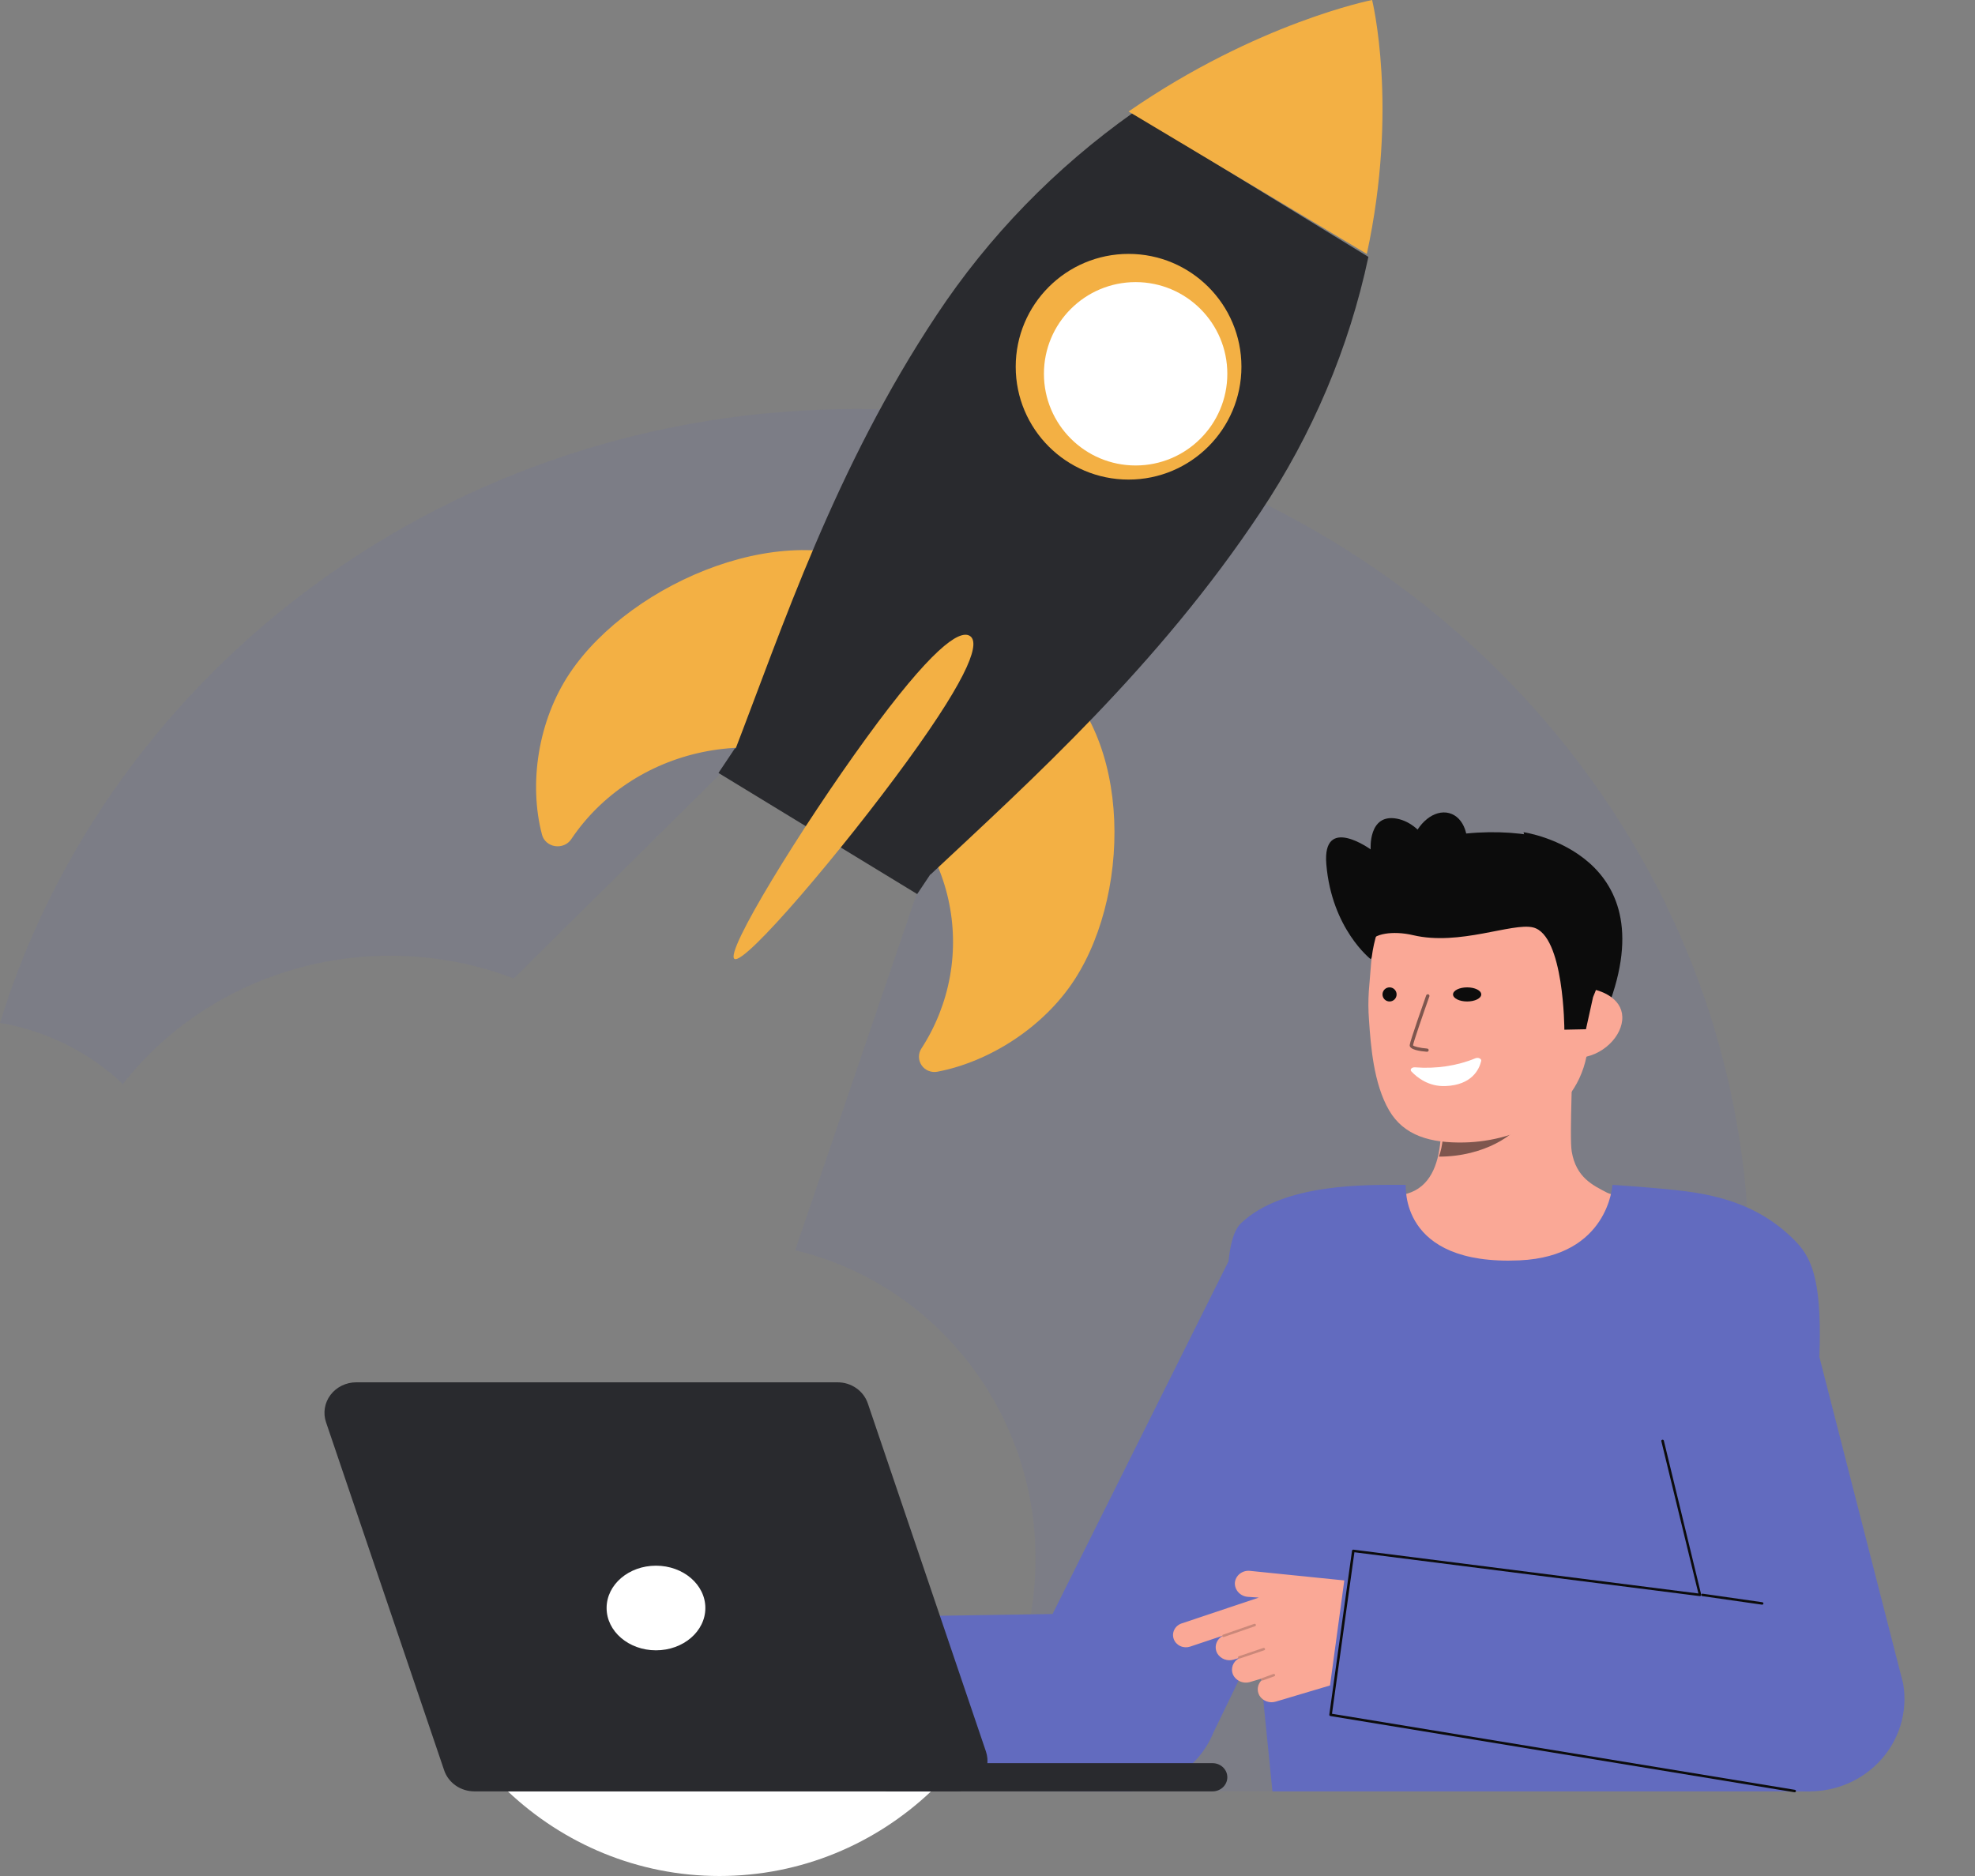 <svg width="140" height="133" viewBox="0 0 140 133" fill="none" xmlns="http://www.w3.org/2000/svg">
<rect x="0" y="0" width="140" height="133" fill="#808080" stroke="none"/>
<path opacity="0.1" d="M124 89.828C124.022 103.283 119.379 116.362 110.805 127H66.314C70.675 122.899 73.405 117.028 73.405 110.511C73.405 99.871 66.131 90.96 56.364 88.64L65.082 63.069L52.051 53.88L36.424 69.368C31.59 67.52 26.257 67.251 21.248 68.604C16.24 69.956 11.833 72.855 8.708 76.853C6.33 74.593 3.293 73.082 0 72.519C7.758 47.356 31.998 29 60.698 29C95.659 29 124 56.233 124 89.828Z" fill="#626BBF"/>
<path d="M97.161 68C97.161 68 94.4 65.854 94.018 61.272C93.722 57.725 97.161 60.219 97.161 60.219C97.161 60.219 96.976 57.663 99.011 58.038C101.047 58.413 102 61.143 102 61.143" fill="#0C0C0C"/>
<path d="M108 59C108 59 118.552 60.505 113.745 72H110.883" fill="#0C0C0C"/>
<path d="M98 85.06C98.042 85.055 98.506 92.618 107.454 91.959C113.649 91.504 115.858 85.05 116 85.05C115.332 84.91 114.207 84.707 113.911 84.552C112.935 84.037 111.728 83.502 111.414 81.642C111.233 80.57 111.54 75.085 111.445 74L101.936 76.084C102.069 78.375 102.999 83.686 99.74 84.626C99.198 84.781 98.613 84.924 98 85.06Z" fill="#FAA896"/>
<path opacity="0.52" d="M102 82C102.14 81.601 102.229 81.189 102.268 80.772C102.366 79.821 102.346 78.863 102.21 77.916C104.02 77.699 105.726 77.035 107.133 76C107.298 76.543 108.208 78.913 107.956 79.429C107.48 80.404 105.243 82 102 82Z" fill="#0C0C0C"/>
<path d="M103.801 80.996C107.558 80.914 112.187 78.909 112.591 73.978L112.955 69.53C113.359 64.599 111.025 60.396 106.257 60.025C101.487 59.655 97.595 63.374 97.191 68.305L97.03 70.275C96.986 70.952 96.99 71.631 97.042 72.308C97.165 74.098 97.359 76.818 98.47 78.722C99.518 80.52 101.4 81.049 103.801 80.996Z" fill="#FAA896"/>
<path d="M98.5 71C98.776 71 99 70.776 99 70.5C99 70.224 98.776 70 98.5 70C98.224 70 98 70.224 98 70.5C98 70.776 98.224 71 98.5 71Z" fill="#0C0C0C"/>
<path d="M104 71C104.552 71 105 70.776 105 70.5C105 70.224 104.552 70 104 70C103.448 70 103 70.224 103 70.5C103 70.776 103.448 71 104 71Z" fill="#0C0C0C"/>
<path d="M111.513 74.994C113.273 75.104 114.85 73.718 114.99 72.338C115.13 70.959 113.781 70.11 112.021 70L111.021 70.868L110 74.9L111.513 74.994Z" fill="#FAA896"/>
<path d="M110.891 73C110.891 73 110.881 66.3 108.68 65.752C107.213 65.388 103.467 67.079 100.171 66.3C98.728 65.959 97.317 66.202 97.13 66.819C97.055 67.063 96.409 63.451 98.896 60.889C100.876 58.85 106.882 58.604 109.542 59.475C116.906 61.882 112.926 70.69 112.926 70.69L112.422 72.969L110.891 73Z" fill="#0C0C0C"/>
<g opacity="0.52">
<path d="M101.154 74.565H101.145C100.679 74.53 99.901 74.423 99.928 74.09C99.95 73.814 100.981 70.893 101.099 70.561C101.11 70.534 101.132 70.511 101.16 70.499C101.188 70.486 101.219 70.484 101.249 70.494C101.278 70.503 101.302 70.523 101.316 70.549C101.33 70.575 101.333 70.606 101.325 70.634C100.867 71.927 100.181 73.92 100.165 74.107C100.205 74.189 100.681 74.302 101.164 74.338C101.195 74.34 101.223 74.353 101.244 74.375C101.264 74.397 101.275 74.426 101.274 74.455C101.273 74.485 101.26 74.513 101.238 74.533C101.215 74.553 101.186 74.565 101.155 74.565L101.154 74.565Z" fill="#0C0C0C"/>
</g>
<path d="M100.309 75.669C101.799 75.787 103.304 75.561 104.586 75.027C104.63 75.008 104.681 74.999 104.733 75C104.785 75.001 104.836 75.012 104.879 75.032C104.922 75.051 104.956 75.079 104.977 75.112C104.998 75.144 105.005 75.18 104.997 75.216C104.854 75.818 104.338 76.917 102.476 76.997C101.273 77.049 100.451 76.39 100.044 75.957C100.016 75.927 100 75.892 100 75.856C100 75.82 100.014 75.785 100.042 75.755C100.07 75.724 100.11 75.7 100.157 75.685C100.204 75.67 100.257 75.664 100.309 75.669Z" fill="white"/>
<path d="M103.852 60.846C104.287 59.361 103.784 57.928 102.728 57.646C101.672 57.364 100.463 58.339 100.028 59.824C99.593 61.309 100.096 62.742 101.152 63.024C102.208 63.306 103.417 62.331 103.852 60.846Z" fill="#0C0C0C"/>
<path d="M107.715 89.354C114.033 89.072 114.299 84.002 114.299 84.002C114.299 84.002 117.429 84.193 119.511 84.459C122.917 84.895 125.165 85.988 126.954 87.679C128.617 89.252 129.63 90.954 128.558 101.822C127.782 109.69 128.329 127 128.329 127H90.199C90.199 127 87.913 104.313 87.594 100.771C86.986 94.009 86.492 88.118 87.977 86.714C91.029 83.827 97.02 84.002 99.644 84.002C99.687 84.002 99.112 89.738 107.715 89.354Z" fill="#626BBF"/>
<path d="M52.557 126.874L80.022 127C81.34 126.911 82.603 126.474 83.663 125.739C84.722 125.005 85.534 124.003 86.003 122.854L99.549 94.879C100.201 93.279 100.144 91.504 99.39 89.943C98.636 88.382 97.247 87.165 95.528 86.558C91.949 85.293 88.415 86.143 87.057 89.475L74.611 114.427L52 114.769C52 114.769 52.387 126.885 52.557 126.874Z" fill="#626BBF"/>
<path d="M83.761 115.094L89.233 113.261L88.448 113.209C88.194 113.188 87.959 113.075 87.79 112.894C87.62 112.713 87.528 112.477 87.534 112.235C87.541 112.109 87.575 111.987 87.633 111.874C87.692 111.762 87.773 111.662 87.874 111.581C87.974 111.5 88.09 111.439 88.216 111.402C88.341 111.365 88.473 111.354 88.604 111.367L98.285 112.35L98.033 115.322C97.955 116.246 97.59 117.126 96.985 117.849C96.38 118.573 95.563 119.108 94.638 119.385L90.446 120.633C90.23 120.702 89.995 120.697 89.782 120.619C89.568 120.542 89.39 120.396 89.276 120.207C89.177 120.035 89.138 119.836 89.165 119.641C89.193 119.446 89.285 119.264 89.428 119.123C89.418 119.116 89.411 119.108 89.405 119.099C89.399 119.09 89.395 119.08 89.393 119.069C89.392 119.058 89.392 119.047 89.395 119.037C89.398 119.026 89.404 119.016 89.411 119.008L88.638 119.239C88.397 119.317 88.134 119.304 87.903 119.203C87.671 119.102 87.489 118.921 87.391 118.697C87.312 118.494 87.31 118.27 87.386 118.065C87.462 117.86 87.612 117.688 87.808 117.578C87.799 117.573 87.791 117.567 87.784 117.56L87.466 117.655C87.25 117.724 87.015 117.719 86.802 117.642C86.588 117.564 86.41 117.419 86.296 117.23C86.176 117.02 86.145 116.774 86.21 116.544C86.276 116.313 86.432 116.116 86.647 115.993C86.645 115.986 86.644 115.98 86.644 115.974L84.365 116.737C84.137 116.813 83.886 116.8 83.668 116.7C83.451 116.6 83.283 116.421 83.203 116.203C83.123 115.985 83.137 115.746 83.242 115.538C83.347 115.33 83.534 115.17 83.762 115.093L83.761 115.094Z" fill="#FAA896"/>
<path opacity="0.2" d="M86.733 116.059C86.743 116.059 86.754 116.057 86.763 116.054L88.968 115.288C88.99 115.28 89.009 115.264 89.019 115.243C89.029 115.222 89.03 115.198 89.022 115.177C89.014 115.155 88.997 115.137 88.975 115.128C88.953 115.118 88.928 115.117 88.906 115.125L86.701 115.891C86.681 115.898 86.665 115.911 86.654 115.929C86.643 115.946 86.639 115.967 86.643 115.987C86.647 116.007 86.658 116.026 86.674 116.039C86.69 116.052 86.711 116.059 86.733 116.059Z" fill="#0A0A0A"/>
<path opacity="0.2" d="M87.847 117.59C87.857 117.59 87.868 117.588 87.877 117.585L89.615 116.996C89.638 116.988 89.656 116.972 89.667 116.952C89.677 116.931 89.678 116.907 89.67 116.885C89.662 116.864 89.645 116.846 89.624 116.836C89.602 116.826 89.577 116.825 89.554 116.832L87.817 117.421C87.796 117.428 87.779 117.442 87.768 117.459C87.757 117.477 87.754 117.498 87.757 117.518C87.761 117.538 87.772 117.557 87.788 117.57C87.805 117.583 87.826 117.59 87.847 117.59Z" fill="#0A0A0A"/>
<path opacity="0.2" d="M89.484 119.144C89.495 119.144 89.506 119.142 89.516 119.138L90.329 118.841C90.341 118.837 90.351 118.831 90.36 118.823C90.369 118.815 90.376 118.806 90.381 118.795C90.386 118.785 90.389 118.774 90.389 118.762C90.389 118.751 90.387 118.739 90.383 118.729C90.379 118.718 90.372 118.708 90.364 118.7C90.356 118.691 90.346 118.685 90.335 118.68C90.324 118.675 90.312 118.673 90.3 118.673C90.288 118.673 90.276 118.675 90.265 118.679L89.451 118.975C89.431 118.983 89.415 118.996 89.404 119.014C89.394 119.032 89.39 119.052 89.394 119.072C89.398 119.092 89.409 119.11 89.425 119.123C89.442 119.136 89.462 119.143 89.483 119.143L89.484 119.144Z" fill="#0A0A0A"/>
<path d="M94 121.549L127.54 126.962C128.574 127.071 129.62 126.946 130.596 126.596C131.572 126.246 132.451 125.68 133.165 124.944C133.879 124.207 134.407 123.319 134.71 122.351C135.012 121.382 135.079 120.358 134.907 119.359L127.755 91.466C127.608 90.618 127.291 89.805 126.822 89.076C126.353 88.347 125.741 87.714 125.02 87.215C123.566 86.207 121.76 85.802 119.999 86.091C118.239 86.379 116.668 87.337 115.632 88.753C114.597 90.169 114.181 91.927 114.478 93.641L119.963 113.081L95.592 109.84L94 121.549Z" fill="#626BBF"/>
<path d="M124.913 113.764C124.936 113.764 124.958 113.755 124.974 113.74C124.991 113.726 125.001 113.705 125.003 113.683C125.005 113.662 124.998 113.64 124.984 113.623C124.969 113.606 124.949 113.595 124.926 113.591L120.698 112.986C120.686 112.984 120.674 112.985 120.662 112.987C120.65 112.99 120.639 112.995 120.63 113.002C120.62 113.009 120.612 113.017 120.606 113.027C120.6 113.037 120.596 113.048 120.594 113.059C120.592 113.07 120.593 113.082 120.596 113.093C120.599 113.104 120.604 113.114 120.611 113.124C120.618 113.133 120.627 113.14 120.637 113.146C120.648 113.152 120.659 113.156 120.671 113.158L124.899 113.763C124.904 113.763 124.908 113.764 124.913 113.764Z" fill="#0C0C0C"/>
<path d="M127.211 127.063C127.223 127.063 127.235 127.062 127.246 127.058C127.258 127.054 127.268 127.049 127.277 127.041C127.286 127.034 127.293 127.024 127.299 127.014C127.304 127.004 127.307 126.993 127.308 126.981C127.308 126.97 127.307 126.959 127.303 126.948C127.299 126.937 127.293 126.927 127.285 126.918C127.277 126.91 127.268 126.903 127.257 126.898C127.246 126.893 127.235 126.89 127.223 126.889L94.419 121.498L96.009 110.048L120.491 113.158C120.505 113.16 120.519 113.158 120.533 113.154C120.546 113.149 120.558 113.142 120.568 113.132C120.578 113.123 120.586 113.111 120.59 113.098C120.594 113.085 120.595 113.071 120.593 113.058L117.944 102.138C117.942 102.127 117.937 102.116 117.931 102.106C117.925 102.096 117.917 102.088 117.907 102.081C117.897 102.075 117.886 102.07 117.874 102.068C117.863 102.065 117.851 102.065 117.839 102.067C117.815 102.071 117.794 102.083 117.78 102.102C117.766 102.121 117.76 102.144 117.764 102.167L120.393 112.971L95.941 109.864C95.929 109.862 95.917 109.863 95.905 109.866C95.893 109.869 95.882 109.874 95.873 109.882C95.863 109.889 95.855 109.898 95.85 109.908C95.844 109.918 95.84 109.929 95.839 109.941L94.229 121.564C94.227 121.587 94.233 121.61 94.248 121.627C94.263 121.645 94.284 121.657 94.308 121.66L127.199 127.062C127.203 127.062 127.207 127.063 127.211 127.063Z" fill="#0C0C0C"/>
<path d="M66 127C62.062 130.725 56.791 133 50.999 133C45.207 133 39.94 130.723 36 127H66Z" fill="white"/>
<path d="M60.905 55.196C59.269 54.206 57.445 53.531 55.535 53.211C53.625 52.89 51.667 52.929 49.773 53.326C47.879 53.723 46.086 54.471 44.496 55.525C42.907 56.58 41.551 57.921 40.508 59.472L40.494 59.493C40.375 59.673 40.203 59.816 39.999 59.904C39.795 59.991 39.568 60.02 39.347 59.986C39.126 59.953 38.92 59.858 38.755 59.714C38.59 59.57 38.474 59.383 38.421 59.176C37.47 55.572 38.131 51.082 40.404 47.702C44.777 41.198 56.149 36.397 63 40.552" fill="#F3B044"/>
<path d="M61 54.971C62.571 55.96 63.928 57.245 64.996 58.752C66.064 60.259 66.82 61.959 67.222 63.755C67.624 65.55 67.664 67.407 67.34 69.218C67.015 71.029 66.332 72.759 65.331 74.309L65.317 74.33C65.2 74.508 65.139 74.717 65.141 74.929C65.143 75.141 65.209 75.349 65.329 75.525C65.45 75.701 65.62 75.838 65.819 75.918C66.018 75.999 66.237 76.021 66.448 75.98C70.142 75.278 73.996 72.819 76.179 69.441C80.379 62.941 80.183 51.141 73.595 47" fill="#F3B044"/>
<path d="M97 18.213C95.63 24.657 93.029 30.803 89.328 36.34C82.102 47.206 73.11 55.311 65.962 62L52 53.456C55.456 44.509 59.181 33.18 66.407 22.314C70.082 16.761 74.795 11.908 80.31 8" fill="#292A2E"/>
<path d="M80 34C84.418 34 88 30.418 88 26C88 21.582 84.418 18 80 18C75.582 18 72 21.582 72 26C72 30.418 75.582 34 80 34Z" fill="#F3B044"/>
<path d="M80.5 33C84.09 33 87 30.09 87 26.5C87 22.91 84.09 20 80.5 20C76.91 20 74 22.91 74 26.5C74 30.09 76.91 33 80.5 33Z" fill="white"/>
<path d="M66.188 61.629L52.102 53.044L50.929 54.799L65.016 63.385L66.188 61.629Z" fill="#292A2E"/>
<path d="M96.889 18L80 7.905C89.126 1.596 97.263 0 97.263 0C97.263 0 99.148 7.587 96.889 18Z" fill="#F3B044"/>
<path d="M64.307 53.96C59.708 60.287 52.818 68.404 52.069 67.984C51.32 67.565 56.802 58.661 61.401 52.333C66.001 46.004 67.975 44.65 68.725 45.07C69.474 45.489 68.906 47.632 64.307 53.96Z" fill="#F3B044"/>
<path d="M69.889 124.171L61.515 99.492C61.367 99.058 61.081 98.68 60.696 98.412C60.311 98.144 59.848 98 59.372 98H25.253C24.898 98 24.547 98.081 24.23 98.236C23.913 98.39 23.639 98.615 23.43 98.891C23.221 99.167 23.083 99.486 23.028 99.823C22.972 100.16 23 100.504 23.11 100.828L31.485 125.508C31.632 125.942 31.919 126.32 32.304 126.588C32.689 126.856 33.152 127 33.628 127H67.747C68.102 127 68.453 126.919 68.77 126.764C69.087 126.61 69.361 126.385 69.57 126.109C69.779 125.833 69.917 125.514 69.972 125.177C70.028 124.84 69.999 124.496 69.889 124.171Z" fill="#292A2E"/>
<path d="M85.952 125H63.048C62.469 125 62 125.448 62 126C62 126.552 62.469 127 63.048 127H85.952C86.531 127 87 126.552 87 126C87 125.448 86.531 125 85.952 125Z" fill="#292A2E"/>
<path d="M46.5 117C48.433 117 50 115.657 50 114C50 112.343 48.433 111 46.5 111C44.567 111 43 112.343 43 114C43 115.657 44.567 117 46.5 117Z" fill="white"/>
</svg>
